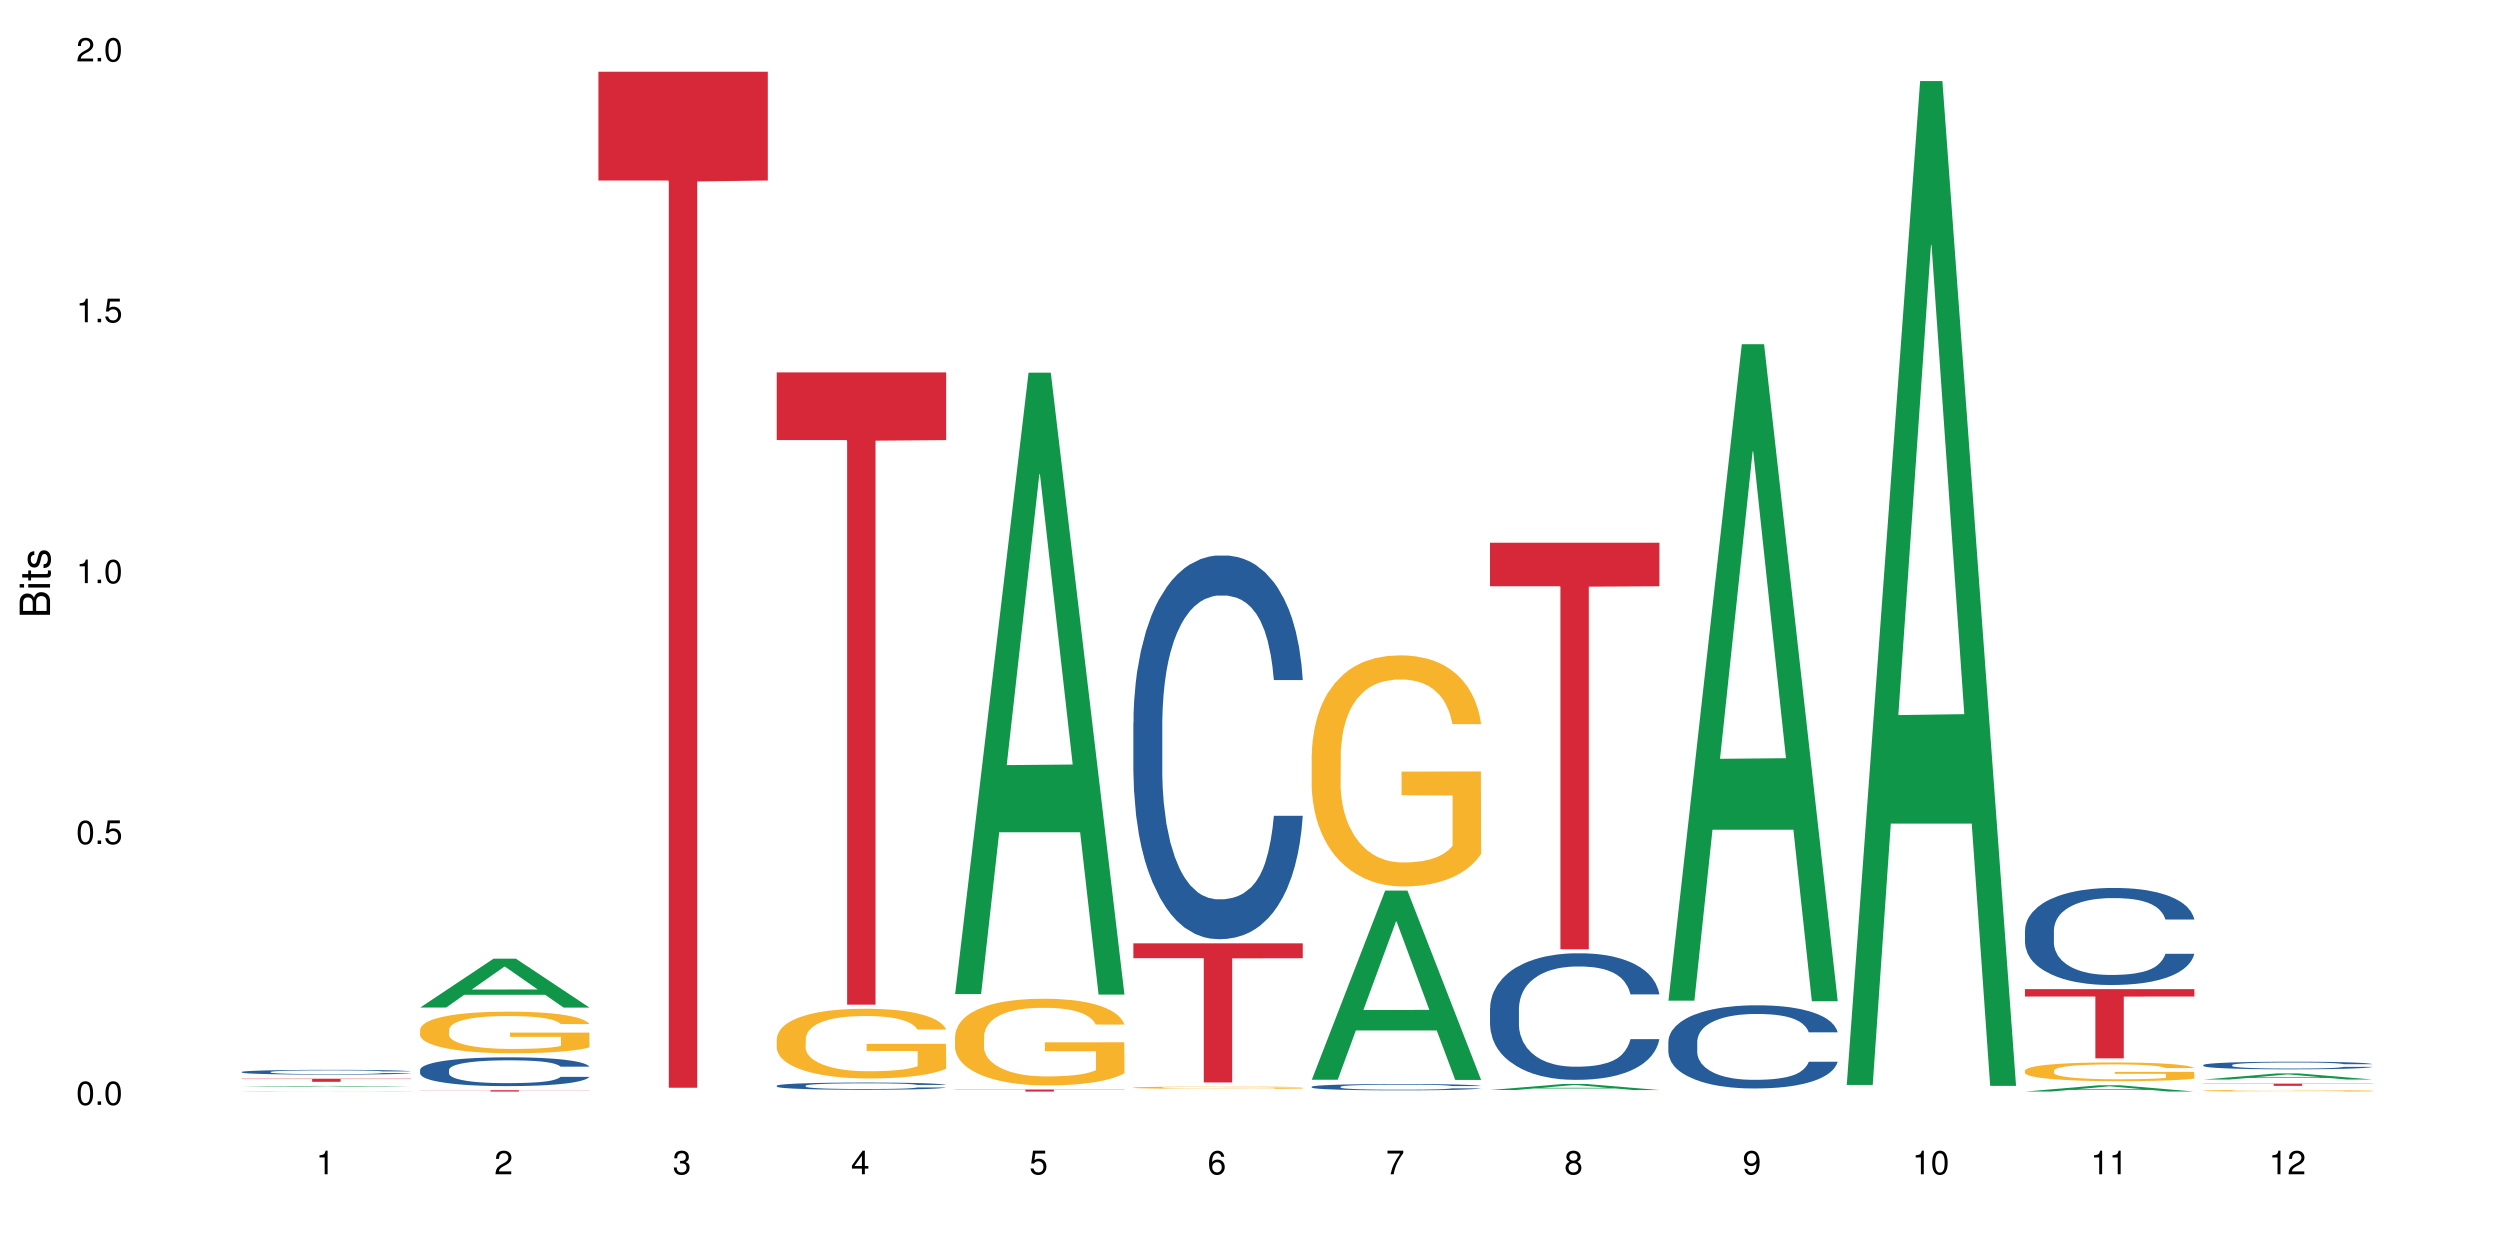 <?xml version="1.0" encoding="UTF-8"?>
<svg xmlns="http://www.w3.org/2000/svg" xmlns:xlink="http://www.w3.org/1999/xlink" width="720pt" height="360pt" viewBox="0 0 720 360" version="1.1">
<defs>
<g>
<symbol overflow="visible" id="glyph0-0">
<path style="stroke:none;" d=""/>
</symbol>
<symbol overflow="visible" id="glyph0-1">
<path style="stroke:none;" d="M 2.641 -6.797 C 2 -6.797 1.422 -6.531 1.078 -6.047 C 0.641 -5.453 0.406 -4.547 0.406 -3.297 C 0.406 -1 1.188 0.219 2.641 0.219 C 4.078 0.219 4.859 -1 4.859 -3.234 C 4.859 -4.562 4.656 -5.438 4.203 -6.047 C 3.844 -6.531 3.281 -6.797 2.641 -6.797 Z M 2.641 -6.047 C 3.547 -6.047 4 -5.125 4 -3.312 C 4 -1.375 3.562 -0.484 2.625 -0.484 C 1.734 -0.484 1.281 -1.422 1.281 -3.281 C 1.281 -5.141 1.734 -6.047 2.641 -6.047 Z M 2.641 -6.047 "/>
</symbol>
<symbol overflow="visible" id="glyph0-2">
<path style="stroke:none;" d="M 1.828 -1 L 0.828 -1 L 0.828 0 L 1.828 0 Z M 1.828 -1 "/>
</symbol>
<symbol overflow="visible" id="glyph0-3">
<path style="stroke:none;" d="M 4.562 -6.797 L 1.062 -6.797 L 0.547 -3.094 L 1.328 -3.094 C 1.719 -3.562 2.047 -3.734 2.578 -3.734 C 3.484 -3.734 4.062 -3.109 4.062 -2.094 C 4.062 -1.125 3.484 -0.531 2.578 -0.531 C 1.828 -0.531 1.375 -0.906 1.188 -1.672 L 0.328 -1.672 C 0.453 -1.109 0.547 -0.844 0.75 -0.594 C 1.125 -0.078 1.828 0.219 2.594 0.219 C 3.969 0.219 4.922 -0.781 4.922 -2.219 C 4.922 -3.562 4.031 -4.484 2.719 -4.484 C 2.25 -4.484 1.859 -4.359 1.469 -4.062 L 1.734 -5.969 L 4.562 -5.969 Z M 4.562 -6.797 "/>
</symbol>
<symbol overflow="visible" id="glyph0-4">
<path style="stroke:none;" d="M 2.484 -4.844 L 2.484 0 L 3.328 0 L 3.328 -6.797 L 2.766 -6.797 C 2.469 -5.75 2.281 -5.609 0.984 -5.453 L 0.984 -4.844 Z M 2.484 -4.844 "/>
</symbol>
<symbol overflow="visible" id="glyph0-5">
<path style="stroke:none;" d="M 4.859 -0.828 L 1.281 -0.828 C 1.359 -1.391 1.672 -1.75 2.5 -2.234 L 3.469 -2.75 C 4.406 -3.266 4.906 -3.969 4.906 -4.812 C 4.906 -5.375 4.672 -5.906 4.266 -6.266 C 3.859 -6.625 3.375 -6.797 2.719 -6.797 C 1.859 -6.797 1.219 -6.5 0.844 -5.922 C 0.609 -5.562 0.5 -5.125 0.484 -4.438 L 1.328 -4.438 C 1.359 -4.906 1.406 -5.188 1.531 -5.406 C 1.75 -5.812 2.188 -6.062 2.703 -6.062 C 3.469 -6.062 4.031 -5.516 4.031 -4.781 C 4.031 -4.25 3.719 -3.797 3.125 -3.438 L 2.234 -2.938 C 0.812 -2.141 0.406 -1.5 0.328 0 L 4.859 0 Z M 4.859 -0.828 "/>
</symbol>
<symbol overflow="visible" id="glyph0-6">
<path style="stroke:none;" d="M 2.125 -3.125 L 2.578 -3.125 C 3.516 -3.125 3.984 -2.703 3.984 -1.891 C 3.984 -1.031 3.469 -0.531 2.578 -0.531 C 1.656 -0.531 1.203 -0.984 1.156 -1.969 L 0.312 -1.969 C 0.344 -1.422 0.438 -1.078 0.609 -0.766 C 0.953 -0.109 1.625 0.219 2.547 0.219 C 3.953 0.219 4.859 -0.609 4.859 -1.906 C 4.859 -2.766 4.516 -3.25 3.703 -3.516 C 4.344 -3.766 4.656 -4.25 4.656 -4.938 C 4.656 -6.109 3.875 -6.797 2.578 -6.797 C 1.203 -6.797 0.484 -6.047 0.453 -4.609 L 1.297 -4.609 C 1.312 -5.016 1.344 -5.25 1.453 -5.453 C 1.641 -5.828 2.062 -6.062 2.594 -6.062 C 3.344 -6.062 3.797 -5.625 3.797 -4.906 C 3.797 -4.422 3.609 -4.141 3.25 -3.984 C 3.016 -3.891 2.719 -3.844 2.125 -3.844 Z M 2.125 -3.125 "/>
</symbol>
<symbol overflow="visible" id="glyph0-7">
<path style="stroke:none;" d="M 3.141 -1.625 L 3.141 0 L 3.984 0 L 3.984 -1.625 L 4.984 -1.625 L 4.984 -2.391 L 3.984 -2.391 L 3.984 -6.797 L 3.359 -6.797 L 0.266 -2.516 L 0.266 -1.625 Z M 3.141 -2.391 L 1 -2.391 L 3.141 -5.359 Z M 3.141 -2.391 "/>
</symbol>
<symbol overflow="visible" id="glyph0-8">
<path style="stroke:none;" d="M 4.781 -5.031 C 4.609 -6.141 3.891 -6.797 2.844 -6.797 C 2.094 -6.797 1.422 -6.438 1.031 -5.828 C 0.609 -5.172 0.406 -4.344 0.406 -3.094 C 0.406 -1.953 0.578 -1.234 0.984 -0.625 C 1.359 -0.078 1.953 0.219 2.703 0.219 C 3.984 0.219 4.922 -0.734 4.922 -2.078 C 4.922 -3.344 4.062 -4.234 2.844 -4.234 C 2.172 -4.234 1.641 -3.969 1.281 -3.469 C 1.281 -5.125 1.828 -6.047 2.797 -6.047 C 3.391 -6.047 3.797 -5.672 3.938 -5.031 Z M 2.734 -3.484 C 3.547 -3.484 4.062 -2.922 4.062 -2 C 4.062 -1.156 3.484 -0.531 2.703 -0.531 C 1.922 -0.531 1.328 -1.188 1.328 -2.047 C 1.328 -2.891 1.906 -3.484 2.734 -3.484 Z M 2.734 -3.484 "/>
</symbol>
<symbol overflow="visible" id="glyph0-9">
<path style="stroke:none;" d="M 4.984 -6.797 L 0.438 -6.797 L 0.438 -5.969 L 4.109 -5.969 C 2.5 -3.656 1.828 -2.234 1.328 0 L 2.219 0 C 2.594 -2.172 3.453 -4.047 4.984 -6.094 Z M 4.984 -6.797 "/>
</symbol>
<symbol overflow="visible" id="glyph0-10">
<path style="stroke:none;" d="M 3.75 -3.578 C 4.453 -4 4.688 -4.344 4.688 -4.984 C 4.688 -6.047 3.844 -6.797 2.641 -6.797 C 1.438 -6.797 0.594 -6.047 0.594 -4.984 C 0.594 -4.359 0.828 -4.016 1.516 -3.578 C 0.734 -3.203 0.359 -2.641 0.359 -1.891 C 0.359 -0.641 1.297 0.219 2.641 0.219 C 3.984 0.219 4.922 -0.641 4.922 -1.875 C 4.922 -2.641 4.531 -3.203 3.75 -3.578 Z M 2.641 -6.047 C 3.359 -6.047 3.812 -5.625 3.812 -4.969 C 3.812 -4.344 3.344 -3.922 2.641 -3.922 C 1.922 -3.922 1.453 -4.344 1.453 -4.984 C 1.453 -5.625 1.922 -6.047 2.641 -6.047 Z M 2.641 -3.203 C 3.484 -3.203 4.062 -2.672 4.062 -1.875 C 4.062 -1.062 3.484 -0.531 2.625 -0.531 C 1.797 -0.531 1.219 -1.078 1.219 -1.875 C 1.219 -2.672 1.797 -3.203 2.641 -3.203 Z M 2.641 -3.203 "/>
</symbol>
<symbol overflow="visible" id="glyph0-11">
<path style="stroke:none;" d="M 0.516 -1.547 C 0.672 -0.438 1.406 0.219 2.438 0.219 C 3.188 0.219 3.859 -0.141 4.266 -0.75 C 4.688 -1.406 4.891 -2.25 4.891 -3.484 C 4.891 -4.625 4.703 -5.359 4.312 -5.953 C 3.938 -6.5 3.344 -6.797 2.594 -6.797 C 1.297 -6.797 0.359 -5.844 0.359 -4.516 C 0.359 -3.25 1.234 -2.344 2.453 -2.344 C 3.094 -2.344 3.562 -2.578 4.016 -3.109 C 4 -1.453 3.469 -0.531 2.5 -0.531 C 1.906 -0.531 1.484 -0.906 1.359 -1.547 Z M 2.578 -6.062 C 3.375 -6.062 3.969 -5.406 3.969 -4.531 C 3.969 -3.688 3.375 -3.094 2.547 -3.094 C 1.734 -3.094 1.234 -3.672 1.234 -4.578 C 1.234 -5.438 1.797 -6.062 2.578 -6.062 Z M 2.578 -6.062 "/>
</symbol>
<symbol overflow="visible" id="glyph1-0">
<path style="stroke:none;" d=""/>
</symbol>
<symbol overflow="visible" id="glyph1-1">
<path style="stroke:none;" d="M 0 -0.953 L 0 -4.891 C 0 -5.719 -0.234 -6.344 -0.734 -6.797 C -1.188 -7.234 -1.812 -7.469 -2.5 -7.469 C -3.547 -7.469 -4.188 -7 -4.625 -5.875 C -4.984 -6.672 -5.641 -7.094 -6.531 -7.094 C -7.156 -7.094 -7.734 -6.859 -8.141 -6.391 C -8.562 -5.938 -8.75 -5.344 -8.75 -4.5 L -8.75 -0.953 Z M -4.984 -2.062 L -7.766 -2.062 L -7.766 -4.219 C -7.766 -4.844 -7.688 -5.203 -7.453 -5.5 C -7.219 -5.812 -6.859 -5.969 -6.375 -5.969 C -5.906 -5.969 -5.531 -5.812 -5.297 -5.5 C -5.062 -5.203 -4.984 -4.844 -4.984 -4.219 Z M -0.984 -2.062 L -4 -2.062 L -4 -4.781 C -4 -5.328 -3.859 -5.688 -3.578 -5.953 C -3.297 -6.219 -2.922 -6.359 -2.484 -6.359 C -2.062 -6.359 -1.688 -6.219 -1.406 -5.953 C -1.109 -5.688 -0.984 -5.328 -0.984 -4.781 Z M -0.984 -2.062 "/>
</symbol>
<symbol overflow="visible" id="glyph1-2">
<path style="stroke:none;" d="M -6.281 -1.797 L -6.281 -0.797 L 0 -0.797 L 0 -1.797 Z M -8.75 -1.797 L -8.75 -0.797 L -7.484 -0.797 L -7.484 -1.797 Z M -8.75 -1.797 "/>
</symbol>
<symbol overflow="visible" id="glyph1-3">
<path style="stroke:none;" d="M -6.281 -3.047 L -6.281 -2.016 L -8.016 -2.016 L -8.016 -1.016 L -6.281 -1.016 L -6.281 -0.172 L -5.469 -0.172 L -5.469 -1.016 L -0.719 -1.016 C -0.078 -1.016 0.281 -1.453 0.281 -2.234 C 0.281 -2.469 0.25 -2.719 0.188 -3.047 L -0.641 -3.047 C -0.609 -2.922 -0.594 -2.766 -0.594 -2.562 C -0.594 -2.141 -0.719 -2.016 -1.156 -2.016 L -5.469 -2.016 L -5.469 -3.047 Z M -6.281 -3.047 "/>
</symbol>
<symbol overflow="visible" id="glyph1-4">
<path style="stroke:none;" d="M -4.531 -5.25 C -5.766 -5.25 -6.469 -4.422 -6.469 -2.969 C -6.469 -1.516 -5.719 -0.562 -4.547 -0.562 C -3.562 -0.562 -3.094 -1.062 -2.734 -2.562 L -2.516 -3.484 C -2.344 -4.188 -2.094 -4.469 -1.625 -4.469 C -1.047 -4.469 -0.641 -3.875 -0.641 -3 C -0.641 -2.453 -0.797 -2 -1.062 -1.75 C -1.25 -1.594 -1.422 -1.531 -1.875 -1.469 L -1.875 -0.406 C -0.422 -0.453 0.281 -1.266 0.281 -2.922 C 0.281 -4.5 -0.5 -5.516 -1.719 -5.516 C -2.656 -5.516 -3.172 -4.984 -3.469 -3.734 L -3.703 -2.766 C -3.891 -1.953 -4.156 -1.609 -4.594 -1.609 C -5.172 -1.609 -5.547 -2.125 -5.547 -2.938 C -5.547 -3.75 -5.203 -4.172 -4.531 -4.203 Z M -4.531 -5.25 "/>
</symbol>
</g>
</defs>
<g id="surface84918">
<rect x="0" y="0" width="720" height="360" style="fill:rgb(100%,100%,100%);fill-opacity:1;stroke:none;"/>
<path style=" stroke:none;fill-rule:nonzero;fill:rgb(6.275%,58.824%,28.235%);fill-opacity:1;" d="M 69.629 313.055 L 69.68 313.051 L 90.793 312.742 L 97.203 312.742 L 118.418 313.055 L 110.965 313.055 L 105.648 312.973 L 82.348 312.973 L 77.137 313.055 L 69.629 313.055 L 84.59 312.938 L 103.512 312.938 L 94.074 312.793 L 93.867 312.793 L 84.535 312.938 L 84.59 312.938 Z M 69.629 313.055 "/>
<path style=" stroke:none;fill-rule:nonzero;fill:rgb(14.51%,36.078%,60%);fill-opacity:1;" d="M 69.629 308.715 L 69.688 308.715 L 69.688 308.684 L 69.867 308.637 L 70.285 308.578 L 70.699 308.535 L 71.77 308.461 L 73.258 308.391 L 74.805 308.336 L 75.938 308.301 L 76.949 308.277 L 79.27 308.23 L 80.754 308.207 L 82.363 308.184 L 84.324 308.164 L 85.754 308.152 L 88.965 308.129 L 91.348 308.121 L 93.191 308.117 L 97.176 308.117 L 99.559 308.121 L 101.281 308.129 L 103.188 308.141 L 104.793 308.152 L 107.59 308.18 L 110.09 308.215 L 111.219 308.234 L 113.004 308.273 L 114.371 308.309 L 115.324 308.344 L 116.395 308.391 L 117.348 308.445 L 118.062 308.512 L 118.418 308.562 L 110.09 308.562 L 109.672 308.516 L 109.195 308.477 L 108.305 308.422 L 107.41 308.387 L 106.16 308.352 L 105.031 308.328 L 103.484 308.301 L 102.117 308.289 L 100.688 308.277 L 99.32 308.27 L 96.699 308.262 L 93.668 308.262 L 92.535 308.266 L 90.215 308.273 L 88.965 308.281 L 87.18 308.301 L 85.934 308.316 L 84.445 308.34 L 83.434 308.363 L 82.184 308.395 L 81.289 308.426 L 80.281 308.465 L 79.684 308.496 L 79.148 308.531 L 78.672 308.574 L 78.316 308.617 L 78.078 308.664 L 77.961 308.711 L 77.961 308.906 L 78.078 308.949 L 78.375 309.004 L 79.148 309.078 L 80.281 309.145 L 81.59 309.199 L 82.84 309.238 L 83.551 309.254 L 84.504 309.273 L 85.992 309.301 L 88.133 309.324 L 89.383 309.336 L 91.285 309.344 L 93.25 309.352 L 95.867 309.352 L 98.188 309.344 L 99.734 309.34 L 101.344 309.328 L 103.543 309.309 L 104.91 309.289 L 106.102 309.262 L 106.996 309.238 L 107.59 309.219 L 108.48 309.18 L 109.195 309.137 L 109.73 309.094 L 110.09 309.051 L 118.418 309.051 L 118.062 309.102 L 117.523 309.148 L 116.988 309.188 L 116.156 309.23 L 115.203 309.27 L 113.836 309.312 L 112.707 309.344 L 111.219 309.375 L 109.852 309.398 L 108.363 309.418 L 106.16 309.445 L 104.734 309.457 L 103.188 309.469 L 101.344 309.477 L 99.02 309.488 L 96.523 309.492 L 91.703 309.492 L 89.859 309.484 L 87.418 309.473 L 84.387 309.453 L 82.184 309.43 L 80.457 309.402 L 78.969 309.379 L 77.305 309.344 L 75.164 309.289 L 73.855 309.246 L 72.961 309.211 L 71.949 309.164 L 71.234 309.117 L 70.402 309.047 L 69.809 308.961 L 69.629 308.891 Z M 69.629 308.715 "/>
<path style=" stroke:none;fill-rule:nonzero;fill:rgb(96.863%,70.196%,16.863%);fill-opacity:1;" d="M 69.629 314.293 L 69.688 314.293 L 69.688 314.289 L 69.926 314.285 L 70.523 314.277 L 71.297 314.27 L 72.129 314.266 L 72.664 314.262 L 73.555 314.258 L 74.328 314.254 L 76.293 314.25 L 78.793 314.242 L 80.16 314.242 L 81.707 314.238 L 84.922 314.238 L 88.016 314.234 L 104.852 314.234 L 106.34 314.238 L 107.887 314.238 L 109.789 314.242 L 111.574 314.246 L 113.004 314.246 L 114.43 314.25 L 115.621 314.254 L 116.633 314.258 L 117.523 314.266 L 118.062 314.27 L 118.418 314.273 L 110.148 314.273 L 109.672 314.27 L 109.137 314.266 L 108.242 314.262 L 107.352 314.258 L 106.457 314.258 L 104.793 314.254 L 103.363 314.25 L 99.855 314.25 L 97.891 314.246 L 93.547 314.246 L 90.691 314.25 L 87.836 314.25 L 86.168 314.254 L 84.562 314.254 L 82.777 314.258 L 81.59 314.262 L 80.934 314.266 L 80.102 314.27 L 79.508 314.273 L 78.852 314.277 L 78.496 314.281 L 78.02 314.289 L 77.961 314.312 L 78.137 314.316 L 78.496 314.32 L 78.969 314.324 L 79.684 314.332 L 80.398 314.336 L 81.648 314.34 L 82.719 314.344 L 83.551 314.344 L 85.16 314.348 L 85.812 314.348 L 87.359 314.352 L 88.965 314.352 L 90.93 314.355 L 105.211 314.355 L 106.219 314.352 L 108.363 314.352 L 109.195 314.348 L 110.207 314.348 L 110.207 314.316 L 95.512 314.316 L 95.512 314.301 L 118.359 314.301 L 118.418 314.352 L 117.168 314.355 L 115.621 314.359 L 114.133 314.359 L 112.586 314.363 L 110.387 314.363 L 108.602 314.367 L 105.863 314.367 L 103.363 314.371 L 90.633 314.371 L 88.551 314.367 L 84.742 314.367 L 82.363 314.363 L 80.816 314.359 L 79.207 314.359 L 77.602 314.355 L 76.176 314.352 L 75.223 314.348 L 74.27 314.348 L 73.258 314.344 L 72.309 314.34 L 71.594 314.336 L 70.938 314.328 L 70.461 314.324 L 69.988 314.32 L 69.75 314.316 L 69.629 314.312 Z M 69.629 314.293 "/>
<path style=" stroke:none;fill-rule:nonzero;fill:rgb(83.922%,15.686%,22.353%);fill-opacity:1;" d="M 69.629 310.672 L 118.418 310.672 L 118.418 310.77 L 98.086 310.77 L 98.086 311.562 L 89.902 311.562 L 89.902 310.77 L 69.629 310.77 Z M 69.629 310.672 "/>
<path style=" stroke:none;fill-rule:nonzero;fill:rgb(6.275%,58.824%,28.235%);fill-opacity:1;" d="M 120.984 290.172 L 121.039 290.16 L 142.148 276.09 L 148.559 276.09 L 169.773 290.188 L 162.32 290.188 L 157.004 286.504 L 133.703 286.504 L 128.492 290.172 L 120.984 290.172 L 135.945 284.984 L 154.867 284.969 L 145.434 278.391 L 145.328 278.379 L 145.223 278.418 L 135.895 284.969 L 135.945 284.984 Z M 120.984 290.172 "/>
<path style=" stroke:none;fill-rule:nonzero;fill:rgb(14.51%,36.078%,60%);fill-opacity:1;" d="M 120.984 308.121 L 121.047 308.113 L 121.047 307.93 L 121.223 307.645 L 121.641 307.281 L 122.055 307.031 L 123.129 306.582 L 124.613 306.152 L 126.16 305.816 L 127.293 305.621 L 128.305 305.469 L 130.625 305.188 L 132.113 305.047 L 133.719 304.918 L 135.684 304.789 L 137.109 304.711 L 140.324 304.59 L 142.703 304.539 L 144.547 304.516 L 148.535 304.516 L 150.914 304.547 L 152.637 304.582 L 154.543 304.645 L 156.148 304.711 L 158.945 304.879 L 161.445 305.09 L 162.574 305.211 L 164.359 305.445 L 165.727 305.672 L 166.68 305.871 L 167.75 306.152 L 168.703 306.492 L 169.418 306.879 L 169.773 307.203 L 161.445 307.203 L 161.027 306.902 L 160.551 306.664 L 159.66 306.355 L 158.766 306.137 L 157.516 305.918 L 156.387 305.773 L 154.84 305.629 L 153.473 305.539 L 152.043 305.469 L 150.676 305.422 L 148.059 305.379 L 145.023 305.379 L 143.891 305.395 L 141.57 305.453 L 140.324 305.508 L 138.539 305.613 L 137.289 305.711 L 135.801 305.863 L 134.789 305.992 L 133.539 306.188 L 132.648 306.363 L 131.637 306.613 L 131.039 306.801 L 130.504 307.016 L 130.031 307.266 L 129.672 307.531 L 129.434 307.809 L 129.316 308.082 L 129.316 309.258 L 129.434 309.531 L 129.73 309.848 L 130.504 310.309 L 131.637 310.711 L 132.945 311.027 L 134.195 311.258 L 134.906 311.363 L 135.859 311.484 L 137.348 311.637 L 139.488 311.785 L 140.738 311.848 L 142.645 311.906 L 144.605 311.938 L 147.223 311.938 L 149.543 311.906 L 151.09 311.871 L 152.699 311.809 L 154.898 311.68 L 156.27 311.559 L 157.457 311.414 L 158.352 311.273 L 158.945 311.152 L 159.84 310.914 L 160.551 310.656 L 161.086 310.395 L 161.445 310.137 L 169.773 310.137 L 169.418 310.438 L 168.883 310.734 L 168.348 310.953 L 167.512 311.219 L 166.562 311.453 L 165.191 311.719 L 164.062 311.895 L 162.574 312.082 L 161.207 312.227 L 159.719 312.355 L 157.516 312.508 L 156.09 312.582 L 154.543 312.648 L 152.699 312.711 L 150.379 312.766 L 147.879 312.793 L 145.559 312.801 L 143.059 312.785 L 141.215 312.758 L 138.777 312.688 L 135.742 312.551 L 133.539 312.406 L 131.812 312.266 L 130.328 312.113 L 128.66 311.906 L 126.52 311.574 L 125.211 311.316 L 124.316 311.105 L 123.305 310.809 L 122.594 310.543 L 121.758 310.121 L 121.164 309.582 L 120.984 309.164 Z M 120.984 308.121 "/>
<path style=" stroke:none;fill-rule:nonzero;fill:rgb(96.863%,70.196%,16.863%);fill-opacity:1;" d="M 120.984 296.492 L 121.047 296.48 L 121.047 296.262 L 121.281 295.77 L 121.879 295.094 L 122.652 294.535 L 123.484 294.098 L 124.02 293.867 L 124.914 293.539 L 125.688 293.301 L 127.648 292.809 L 130.148 292.348 L 131.516 292.152 L 133.062 291.965 L 135.266 291.758 L 136.277 291.684 L 139.371 291.508 L 142.883 291.398 L 146.75 291.363 L 148.535 291.375 L 150.973 291.418 L 154.305 291.539 L 156.207 291.648 L 157.695 291.758 L 159.242 291.902 L 161.148 292.121 L 162.934 292.383 L 164.359 292.645 L 165.789 292.973 L 166.977 293.32 L 167.988 293.703 L 168.883 294.164 L 169.418 294.547 L 169.773 294.93 L 161.504 294.93 L 161.027 294.547 L 160.492 294.25 L 159.602 293.891 L 158.707 293.629 L 157.816 293.422 L 156.148 293.137 L 154.723 292.961 L 152.938 292.809 L 151.211 292.711 L 149.246 292.645 L 148.059 292.621 L 144.902 292.621 L 142.047 292.699 L 140.383 292.785 L 139.191 292.875 L 137.527 293.039 L 136.516 293.168 L 135.918 293.258 L 134.133 293.594 L 132.945 293.902 L 132.289 294.109 L 131.457 294.438 L 130.863 294.73 L 130.207 295.168 L 129.852 295.496 L 129.375 296.242 L 129.316 298.207 L 129.492 298.625 L 129.852 299.07 L 130.328 299.465 L 131.039 299.879 L 131.754 300.199 L 133.004 300.625 L 134.074 300.91 L 134.906 301.094 L 136.516 301.391 L 137.168 301.488 L 138.715 301.684 L 140.324 301.836 L 142.285 301.969 L 143.773 302.035 L 146.152 302.09 L 149.188 302.09 L 152.758 302.023 L 155.02 301.938 L 156.566 301.848 L 157.578 301.773 L 158.828 301.652 L 159.719 301.543 L 160.551 301.422 L 161.562 301.234 L 161.562 298.625 L 146.867 298.613 L 146.867 297.387 L 169.715 297.379 L 169.773 301.652 L 168.523 301.945 L 166.977 302.23 L 165.492 302.449 L 163.941 302.637 L 161.742 302.844 L 159.957 302.973 L 157.219 303.129 L 154.723 303.227 L 152.102 303.293 L 149.781 303.324 L 147.047 303.336 L 144.605 303.312 L 141.988 303.246 L 139.906 303.16 L 138.004 303.051 L 136.098 302.91 L 133.719 302.68 L 132.172 302.492 L 130.566 302.266 L 128.957 301.992 L 127.531 301.695 L 126.578 301.465 L 125.625 301.203 L 124.613 300.875 L 123.664 300.504 L 122.949 300.164 L 122.293 299.781 L 121.82 299.422 L 121.344 298.93 L 121.105 298.535 L 120.984 298.199 Z M 120.984 296.492 "/>
<path style=" stroke:none;fill-rule:nonzero;fill:rgb(83.922%,15.686%,22.353%);fill-opacity:1;" d="M 120.984 313.98 L 169.773 313.98 L 169.773 314.023 L 149.441 314.023 L 149.441 314.371 L 141.262 314.371 L 141.262 314.023 L 120.984 314.023 Z M 120.984 313.98 "/>
<path style=" stroke:none;fill-rule:nonzero;fill:rgb(83.922%,15.686%,22.353%);fill-opacity:1;" d="M 172.344 20.664 L 221.129 20.664 L 221.129 51.984 L 200.797 52.258 L 200.797 313.27 L 192.617 313.27 L 192.617 52.535 L 192.496 51.984 L 172.344 51.984 Z M 172.344 20.664 "/>
<path style=" stroke:none;fill-rule:nonzero;fill:rgb(14.51%,36.078%,60%);fill-opacity:1;" d="M 223.699 312.684 L 223.758 312.68 L 223.758 312.637 L 223.938 312.562 L 224.352 312.473 L 224.77 312.41 L 225.84 312.297 L 227.328 312.188 L 228.875 312.105 L 230.004 312.055 L 231.016 312.02 L 233.336 311.949 L 234.824 311.91 L 236.43 311.879 L 238.395 311.848 L 239.82 311.828 L 243.035 311.797 L 245.414 311.785 L 247.258 311.777 L 251.246 311.777 L 253.625 311.785 L 255.352 311.797 L 257.254 311.812 L 258.863 311.828 L 261.656 311.871 L 264.156 311.922 L 265.289 311.953 L 267.074 312.012 L 268.441 312.07 L 269.395 312.117 L 270.465 312.188 L 271.414 312.273 L 272.129 312.371 L 272.488 312.453 L 264.156 312.453 L 263.742 312.375 L 263.266 312.316 L 262.371 312.238 L 261.48 312.184 L 260.23 312.129 L 259.102 312.094 L 257.551 312.059 L 256.184 312.035 L 254.758 312.02 L 253.387 312.008 L 250.77 311.996 L 247.734 311.996 L 246.605 312 L 244.285 312.016 L 243.035 312.027 L 241.25 312.055 L 240 312.078 L 238.512 312.117 L 237.5 312.148 L 236.254 312.199 L 235.359 312.242 L 234.348 312.305 L 233.754 312.352 L 233.219 312.406 L 232.742 312.469 L 232.387 312.535 L 232.148 312.605 L 232.027 312.672 L 232.027 312.969 L 232.148 313.035 L 232.445 313.117 L 233.219 313.23 L 234.348 313.332 L 235.656 313.41 L 236.906 313.469 L 237.621 313.496 L 238.574 313.527 L 240.059 313.562 L 242.203 313.602 L 243.453 313.617 L 245.355 313.633 L 247.32 313.641 L 249.938 313.641 L 252.258 313.633 L 253.805 313.621 L 255.41 313.609 L 257.613 313.574 L 258.98 313.543 L 260.172 313.508 L 261.062 313.473 L 261.656 313.441 L 262.551 313.383 L 263.266 313.32 L 263.801 313.254 L 264.156 313.188 L 272.488 313.188 L 272.129 313.266 L 271.594 313.336 L 271.059 313.395 L 270.227 313.461 L 269.273 313.52 L 267.906 313.586 L 266.773 313.629 L 265.289 313.676 L 263.918 313.711 L 262.43 313.746 L 260.23 313.781 L 258.801 313.801 L 257.254 313.816 L 255.41 313.832 L 253.09 313.848 L 250.59 313.855 L 248.27 313.855 L 245.773 313.852 L 243.926 313.844 L 241.488 313.828 L 238.453 313.793 L 236.254 313.758 L 234.527 313.723 L 233.039 313.684 L 231.375 313.633 L 229.23 313.547 L 227.922 313.484 L 227.031 313.43 L 226.02 313.355 L 225.305 313.289 L 224.473 313.184 L 223.875 313.051 L 223.699 312.945 Z M 223.699 312.684 "/>
<path style=" stroke:none;fill-rule:nonzero;fill:rgb(96.863%,70.196%,16.863%);fill-opacity:1;" d="M 223.699 299.121 L 223.758 299.102 L 223.758 298.734 L 223.996 297.91 L 224.59 296.773 L 225.363 295.836 L 226.195 295.105 L 226.734 294.719 L 227.625 294.168 L 228.398 293.766 L 230.363 292.941 L 232.859 292.172 L 234.23 291.84 L 235.777 291.527 L 237.977 291.18 L 238.988 291.051 L 242.082 290.758 L 245.594 290.574 L 249.461 290.52 L 251.246 290.539 L 253.684 290.613 L 257.016 290.812 L 258.922 290.996 L 260.41 291.18 L 261.957 291.418 L 263.859 291.785 L 265.645 292.227 L 267.074 292.664 L 268.5 293.215 L 269.691 293.801 L 270.703 294.445 L 271.594 295.215 L 272.129 295.855 L 272.488 296.496 L 264.215 296.496 L 263.742 295.855 L 263.203 295.359 L 262.312 294.754 L 261.422 294.316 L 260.527 293.969 L 258.863 293.492 L 257.434 293.195 L 255.648 292.941 L 253.922 292.777 L 251.961 292.664 L 250.77 292.629 L 247.617 292.629 L 244.762 292.758 L 243.094 292.902 L 241.906 293.051 L 240.238 293.324 L 239.227 293.547 L 238.633 293.691 L 236.848 294.262 L 235.656 294.773 L 235.004 295.121 L 234.168 295.672 L 233.574 296.168 L 232.922 296.902 L 232.562 297.453 L 232.086 298.699 L 232.027 302 L 232.207 302.695 L 232.562 303.449 L 233.039 304.109 L 233.754 304.805 L 234.469 305.336 L 235.719 306.051 L 236.789 306.527 L 237.621 306.84 L 239.227 307.336 L 239.883 307.5 L 241.43 307.832 L 243.035 308.086 L 245 308.309 L 246.484 308.418 L 248.867 308.508 L 251.898 308.508 L 255.469 308.398 L 257.73 308.25 L 259.277 308.105 L 260.289 307.977 L 261.539 307.773 L 262.43 307.59 L 263.266 307.391 L 264.277 307.078 L 264.277 302.695 L 249.578 302.676 L 249.578 300.625 L 272.426 300.605 L 272.488 307.773 L 271.238 308.27 L 269.691 308.746 L 268.203 309.113 L 266.656 309.426 L 264.453 309.773 L 262.668 309.992 L 259.934 310.25 L 257.434 310.414 L 254.816 310.527 L 252.496 310.582 L 249.758 310.598 L 247.32 310.562 L 244.699 310.453 L 242.617 310.305 L 240.715 310.121 L 238.812 309.883 L 236.43 309.5 L 234.883 309.188 L 233.277 308.801 L 231.672 308.344 L 230.242 307.848 L 229.293 307.465 L 228.34 307.023 L 227.328 306.473 L 226.375 305.852 L 225.66 305.281 L 225.008 304.641 L 224.531 304.035 L 224.055 303.211 L 223.816 302.551 L 223.699 301.98 Z M 223.699 299.121 "/>
<path style=" stroke:none;fill-rule:nonzero;fill:rgb(83.922%,15.686%,22.353%);fill-opacity:1;" d="M 223.699 107.25 L 272.488 107.25 L 272.488 126.742 L 252.152 126.914 L 252.152 289.34 L 243.973 289.34 L 243.973 127.082 L 243.855 126.742 L 223.699 126.742 Z M 223.699 107.25 "/>
<path style=" stroke:none;fill-rule:nonzero;fill:rgb(6.275%,58.824%,28.235%);fill-opacity:1;" d="M 275.055 286.285 L 275.105 286.117 L 296.219 107.32 L 302.629 107.32 L 323.844 286.453 L 316.391 286.453 L 311.074 239.695 L 287.773 239.695 L 282.559 286.285 L 275.055 286.285 L 290.016 220.352 L 308.934 220.184 L 299.5 136.586 L 299.398 136.418 L 299.293 136.922 L 289.961 220.184 L 290.016 220.352 Z M 275.055 286.285 "/>
<path style=" stroke:none;fill-rule:nonzero;fill:rgb(96.863%,70.196%,16.863%);fill-opacity:1;" d="M 275.055 298.328 L 275.113 298.305 L 275.113 297.848 L 275.352 296.824 L 275.945 295.41 L 276.719 294.246 L 277.555 293.336 L 278.09 292.855 L 278.98 292.172 L 279.754 291.668 L 281.719 290.645 L 284.219 289.688 L 285.586 289.277 L 287.133 288.887 L 289.336 288.457 L 290.344 288.297 L 293.438 287.93 L 296.949 287.703 L 300.816 287.633 L 302.602 287.656 L 305.043 287.75 L 308.375 288 L 310.277 288.227 L 311.766 288.457 L 313.312 288.75 L 315.215 289.207 L 317 289.754 L 318.43 290.301 L 319.855 290.984 L 321.047 291.715 L 322.059 292.512 L 322.949 293.473 L 323.484 294.27 L 323.844 295.066 L 315.574 295.066 L 315.098 294.27 L 314.562 293.652 L 313.668 292.902 L 312.777 292.355 L 311.883 291.922 L 310.219 291.328 L 308.789 290.965 L 307.004 290.645 L 305.281 290.438 L 303.316 290.301 L 302.125 290.258 L 298.973 290.258 L 296.117 290.414 L 294.449 290.598 L 293.262 290.781 L 291.594 291.121 L 290.582 291.395 L 289.988 291.578 L 288.203 292.285 L 287.012 292.922 L 286.359 293.355 L 285.527 294.039 L 284.93 294.656 L 284.277 295.57 L 283.918 296.254 L 283.445 297.805 L 283.383 301.906 L 283.562 302.773 L 283.918 303.707 L 284.395 304.527 L 285.109 305.395 L 285.824 306.055 L 287.074 306.945 L 288.145 307.539 L 288.977 307.926 L 290.582 308.543 L 291.238 308.746 L 292.785 309.156 L 294.391 309.477 L 296.355 309.75 L 297.844 309.887 L 300.223 310 L 303.258 310 L 306.828 309.863 L 309.086 309.68 L 310.633 309.5 L 311.645 309.34 L 312.895 309.09 L 313.789 308.859 L 314.621 308.609 L 315.633 308.223 L 315.633 302.773 L 300.938 302.75 L 300.938 300.195 L 323.785 300.176 L 323.844 309.09 L 322.594 309.703 L 321.047 310.297 L 319.559 310.754 L 318.012 311.141 L 315.812 311.574 L 314.027 311.848 L 311.289 312.168 L 308.789 312.371 L 306.172 312.508 L 303.852 312.578 L 301.113 312.598 L 298.676 312.555 L 296.059 312.418 L 293.977 312.234 L 292.07 312.008 L 290.168 311.711 L 287.789 311.23 L 286.238 310.844 L 284.633 310.363 L 283.027 309.797 L 281.598 309.18 L 280.648 308.699 L 279.695 308.152 L 278.684 307.469 L 277.73 306.695 L 277.02 305.988 L 276.363 305.191 L 275.887 304.438 L 275.41 303.41 L 275.172 302.59 L 275.055 301.883 Z M 275.055 298.328 "/>
<path style=" stroke:none;fill-rule:nonzero;fill:rgb(83.922%,15.686%,22.353%);fill-opacity:1;" d="M 275.055 313.777 L 323.844 313.777 L 323.844 313.844 L 303.508 313.844 L 303.508 314.371 L 295.328 314.371 L 295.328 313.844 L 275.055 313.844 Z M 275.055 313.777 "/>
<path style=" stroke:none;fill-rule:nonzero;fill:rgb(14.51%,36.078%,60%);fill-opacity:1;" d="M 326.41 208.086 L 326.469 207.984 L 326.469 205.562 L 326.648 201.723 L 327.066 196.875 L 327.48 193.543 L 328.555 187.586 L 330.039 181.828 L 331.586 177.387 L 332.719 174.758 L 333.73 172.738 L 336.051 169.004 L 337.535 167.082 L 339.145 165.367 L 341.105 163.648 L 342.535 162.641 L 345.746 161.023 L 348.129 160.316 L 349.973 160.016 L 353.957 160.016 L 356.34 160.418 L 358.062 160.922 L 359.969 161.73 L 361.574 162.641 L 364.371 164.863 L 366.871 167.691 L 368 169.305 L 369.785 172.438 L 371.152 175.465 L 372.105 178.09 L 373.176 181.828 L 374.129 186.371 L 374.844 191.523 L 375.199 195.867 L 366.871 195.867 L 366.453 191.828 L 365.977 188.695 L 365.086 184.555 L 364.191 181.625 L 362.941 178.699 L 361.812 176.777 L 360.266 174.859 L 358.898 173.648 L 357.469 172.738 L 356.102 172.133 L 353.484 171.527 L 350.449 171.527 L 349.316 171.73 L 346.996 172.539 L 345.746 173.246 L 343.961 174.656 L 342.715 175.973 L 341.227 177.992 L 340.215 179.707 L 338.965 182.332 L 338.074 184.656 L 337.062 187.988 L 336.465 190.516 L 335.93 193.34 L 335.453 196.676 L 335.098 200.207 L 334.859 203.945 L 334.742 207.582 L 334.742 223.234 L 334.859 226.871 L 335.156 231.113 L 335.93 237.273 L 337.062 242.625 L 338.371 246.867 L 339.621 249.898 L 340.332 251.309 L 341.285 252.926 L 342.773 254.945 L 344.914 256.965 L 346.164 257.773 L 348.066 258.582 L 350.031 258.984 L 352.648 258.984 L 354.969 258.582 L 356.516 258.078 L 358.125 257.27 L 360.324 255.551 L 361.691 253.938 L 362.883 252.016 L 363.777 250.098 L 364.371 248.484 L 365.262 245.352 L 365.977 241.918 L 366.512 238.383 L 366.871 234.949 L 375.199 234.949 L 374.844 238.988 L 374.309 242.93 L 373.77 245.855 L 372.938 249.391 L 371.988 252.523 L 370.617 256.059 L 369.488 258.379 L 368 260.906 L 366.633 262.824 L 365.145 264.539 L 362.941 266.559 L 361.516 267.57 L 359.969 268.48 L 358.125 269.285 L 355.805 269.992 L 353.305 270.398 L 350.984 270.5 L 348.484 270.297 L 346.641 269.895 L 344.199 268.984 L 341.168 267.168 L 338.965 265.246 L 337.238 263.328 L 335.754 261.309 L 334.086 258.582 L 331.945 254.137 L 330.637 250.703 L 329.742 247.875 L 328.73 243.938 L 328.016 240.402 L 327.184 234.746 L 326.59 227.578 L 326.41 222.023 Z M 326.41 208.086 "/>
<path style=" stroke:none;fill-rule:nonzero;fill:rgb(96.863%,70.196%,16.863%);fill-opacity:1;" d="M 326.41 313.215 L 326.469 313.215 L 326.469 313.203 L 326.707 313.176 L 327.305 313.141 L 328.078 313.109 L 328.91 313.086 L 329.445 313.074 L 330.336 313.055 L 331.109 313.043 L 333.074 313.016 L 335.574 312.992 L 336.941 312.98 L 338.488 312.973 L 340.691 312.961 L 341.703 312.957 L 344.797 312.945 L 348.305 312.941 L 352.172 312.938 L 353.957 312.938 L 356.398 312.941 L 359.73 312.949 L 361.633 312.953 L 363.121 312.961 L 364.668 312.969 L 366.57 312.98 L 368.355 312.992 L 369.785 313.008 L 371.215 313.027 L 372.402 313.043 L 373.414 313.066 L 374.309 313.09 L 374.844 313.109 L 375.199 313.133 L 366.93 313.133 L 366.453 313.109 L 365.918 313.094 L 365.023 313.074 L 364.133 313.062 L 363.238 313.051 L 361.574 313.035 L 360.145 313.023 L 358.359 313.016 L 356.637 313.012 L 354.672 313.008 L 350.328 313.008 L 347.473 313.012 L 345.809 313.016 L 344.617 313.02 L 342.953 313.031 L 341.941 313.035 L 341.344 313.043 L 339.559 313.059 L 338.371 313.078 L 337.715 313.086 L 336.883 313.105 L 336.289 313.121 L 335.633 313.145 L 335.277 313.164 L 334.801 313.203 L 334.742 313.309 L 334.918 313.332 L 335.277 313.355 L 335.754 313.379 L 336.465 313.398 L 337.18 313.418 L 338.43 313.441 L 339.5 313.457 L 340.332 313.465 L 341.941 313.48 L 342.594 313.488 L 344.141 313.496 L 345.746 313.508 L 347.711 313.512 L 349.199 313.516 L 351.578 313.52 L 354.613 313.52 L 358.184 313.516 L 360.445 313.512 L 361.992 313.508 L 363.004 313.504 L 364.25 313.496 L 365.145 313.488 L 365.977 313.484 L 366.988 313.473 L 366.988 313.332 L 352.293 313.332 L 352.293 313.266 L 375.141 313.266 L 375.199 313.496 L 373.949 313.512 L 372.402 313.527 L 370.914 313.539 L 369.367 313.551 L 367.168 313.562 L 365.383 313.566 L 362.645 313.574 L 360.145 313.582 L 357.527 313.586 L 350.031 313.586 L 347.414 313.582 L 345.332 313.578 L 343.426 313.57 L 341.523 313.562 L 339.145 313.551 L 337.598 313.543 L 335.988 313.527 L 334.383 313.516 L 332.957 313.5 L 332.004 313.484 L 331.051 313.473 L 330.039 313.453 L 329.09 313.434 L 328.375 313.414 L 327.719 313.395 L 327.242 313.375 L 326.77 313.348 L 326.531 313.328 L 326.41 313.309 Z M 326.41 313.215 "/>
<path style=" stroke:none;fill-rule:nonzero;fill:rgb(83.922%,15.686%,22.353%);fill-opacity:1;" d="M 326.41 271.68 L 375.199 271.68 L 375.199 275.969 L 354.867 276.008 L 354.867 311.758 L 346.684 311.758 L 346.684 276.043 L 346.566 275.969 L 326.41 275.969 Z M 326.41 271.68 "/>
<path style=" stroke:none;fill-rule:nonzero;fill:rgb(6.275%,58.824%,28.235%);fill-opacity:1;" d="M 377.766 310.961 L 377.82 310.91 L 398.93 256.484 L 405.34 256.484 L 426.555 311.012 L 419.102 311.012 L 413.785 296.777 L 390.484 296.777 L 385.273 310.961 L 377.766 310.961 L 392.727 290.891 L 411.648 290.84 L 402.215 265.391 L 402.109 265.34 L 402.004 265.496 L 392.676 290.84 L 392.727 290.891 Z M 377.766 310.961 "/>
<path style=" stroke:none;fill-rule:nonzero;fill:rgb(14.51%,36.078%,60%);fill-opacity:1;" d="M 377.766 312.988 L 377.828 312.984 L 377.828 312.945 L 378.004 312.883 L 378.422 312.801 L 378.84 312.746 L 379.91 312.648 L 381.395 312.551 L 382.945 312.48 L 384.074 312.438 L 385.086 312.402 L 387.406 312.34 L 388.895 312.309 L 390.5 312.281 L 392.465 312.25 L 393.891 312.234 L 397.105 312.207 L 399.484 312.195 L 401.328 312.191 L 405.316 312.191 L 407.695 312.199 L 409.422 312.207 L 411.324 312.219 L 412.93 312.234 L 415.727 312.273 L 418.227 312.32 L 419.355 312.344 L 421.141 312.398 L 422.508 312.449 L 423.461 312.492 L 424.531 312.551 L 425.484 312.629 L 426.199 312.715 L 426.555 312.785 L 418.227 312.785 L 417.809 312.719 L 417.332 312.668 L 416.441 312.598 L 415.547 312.551 L 414.301 312.5 L 413.168 312.469 L 411.621 312.438 L 410.254 312.418 L 408.824 312.402 L 407.457 312.391 L 404.84 312.383 L 401.805 312.383 L 400.676 312.387 L 398.352 312.398 L 397.105 312.41 L 395.32 312.434 L 394.07 312.457 L 392.582 312.488 L 391.57 312.52 L 390.32 312.562 L 389.43 312.598 L 388.418 312.656 L 387.824 312.695 L 387.285 312.742 L 386.812 312.797 L 386.453 312.855 L 386.215 312.918 L 386.098 312.98 L 386.098 313.238 L 386.215 313.301 L 386.512 313.371 L 387.285 313.473 L 388.418 313.559 L 389.727 313.629 L 390.977 313.68 L 391.691 313.703 L 392.641 313.73 L 394.129 313.766 L 396.27 313.797 L 397.52 313.812 L 399.426 313.824 L 401.387 313.832 L 404.004 313.832 L 406.328 313.824 L 407.875 313.816 L 409.48 313.805 L 411.68 313.773 L 413.051 313.746 L 414.238 313.715 L 415.133 313.684 L 415.727 313.656 L 416.621 313.605 L 417.332 313.547 L 417.867 313.488 L 418.227 313.434 L 426.555 313.434 L 426.199 313.5 L 425.664 313.566 L 425.129 313.613 L 424.293 313.672 L 423.344 313.723 L 421.973 313.781 L 420.844 313.82 L 419.355 313.863 L 417.988 313.895 L 416.5 313.922 L 414.301 313.957 L 412.871 313.973 L 411.324 313.988 L 409.48 314.004 L 407.16 314.016 L 404.66 314.02 L 402.34 314.023 L 399.84 314.02 L 397.996 314.012 L 395.559 313.996 L 392.523 313.969 L 390.32 313.934 L 388.598 313.902 L 387.109 313.871 L 385.441 313.824 L 383.301 313.75 L 381.992 313.695 L 381.098 313.648 L 380.086 313.582 L 379.375 313.523 L 378.539 313.43 L 377.945 313.312 L 377.766 313.219 Z M 377.766 312.988 "/>
<path style=" stroke:none;fill-rule:nonzero;fill:rgb(96.863%,70.196%,16.863%);fill-opacity:1;" d="M 377.766 217.246 L 377.828 217.188 L 377.828 215.969 L 378.066 213.234 L 378.66 209.465 L 379.434 206.363 L 380.266 203.934 L 380.801 202.656 L 381.695 200.832 L 382.469 199.496 L 384.43 196.758 L 386.93 194.207 L 388.297 193.109 L 389.844 192.078 L 392.047 190.922 L 393.059 190.496 L 396.152 189.523 L 399.664 188.918 L 403.531 188.734 L 405.316 188.793 L 407.754 189.039 L 411.086 189.707 L 412.988 190.316 L 414.477 190.922 L 416.023 191.711 L 417.93 192.93 L 419.715 194.387 L 421.141 195.848 L 422.57 197.672 L 423.758 199.617 L 424.77 201.742 L 425.664 204.297 L 426.199 206.426 L 426.555 208.555 L 418.285 208.555 L 417.809 206.426 L 417.273 204.785 L 416.383 202.777 L 415.488 201.316 L 414.598 200.164 L 412.93 198.582 L 411.504 197.609 L 409.719 196.758 L 407.992 196.211 L 406.027 195.848 L 404.84 195.727 L 401.684 195.727 L 398.828 196.152 L 397.164 196.637 L 395.973 197.125 L 394.309 198.035 L 393.297 198.766 L 392.699 199.25 L 390.918 201.137 L 389.727 202.84 L 389.07 203.992 L 388.238 205.816 L 387.645 207.457 L 386.988 209.891 L 386.633 211.715 L 386.156 215.848 L 386.098 226.793 L 386.273 229.102 L 386.633 231.594 L 387.109 233.781 L 387.824 236.094 L 388.535 237.855 L 389.785 240.227 L 390.855 241.809 L 391.691 242.84 L 393.297 244.48 L 393.949 245.031 L 395.496 246.125 L 397.105 246.977 L 399.066 247.703 L 400.555 248.07 L 402.934 248.375 L 405.969 248.375 L 409.539 248.008 L 411.801 247.523 L 413.348 247.035 L 414.359 246.609 L 415.609 245.941 L 416.5 245.332 L 417.332 244.664 L 418.344 243.633 L 418.344 229.102 L 403.648 229.039 L 403.648 222.23 L 426.496 222.172 L 426.555 245.941 L 425.305 247.582 L 423.758 249.164 L 422.273 250.379 L 420.727 251.414 L 418.523 252.566 L 416.738 253.297 L 414 254.148 L 411.504 254.695 L 408.883 255.062 L 406.562 255.242 L 403.828 255.305 L 401.387 255.184 L 398.77 254.816 L 396.688 254.332 L 394.785 253.723 L 392.879 252.934 L 390.5 251.656 L 388.953 250.621 L 387.348 249.348 L 385.738 247.824 L 384.312 246.184 L 383.359 244.906 L 382.406 243.449 L 381.395 241.625 L 380.445 239.559 L 379.73 237.672 L 379.074 235.547 L 378.602 233.539 L 378.125 230.805 L 377.887 228.613 L 377.766 226.73 Z M 377.766 217.246 "/>
<path style=" stroke:none;fill-rule:nonzero;fill:rgb(6.275%,58.824%,28.235%);fill-opacity:1;" d="M 429.125 313.926 L 429.176 313.926 L 450.285 312.176 L 456.695 312.176 L 477.91 313.93 L 470.457 313.93 L 465.141 313.473 L 441.84 313.473 L 436.629 313.926 L 429.125 313.926 L 444.082 313.281 L 463.004 313.281 L 453.57 312.461 L 453.465 312.461 L 453.359 312.465 L 444.031 313.281 L 444.082 313.281 Z M 429.125 313.926 "/>
<path style=" stroke:none;fill-rule:nonzero;fill:rgb(14.51%,36.078%,60%);fill-opacity:1;" d="M 429.125 290.418 L 429.184 290.383 L 429.184 289.586 L 429.363 288.32 L 429.777 286.719 L 430.195 285.621 L 431.266 283.656 L 432.754 281.758 L 434.301 280.293 L 435.43 279.426 L 436.441 278.762 L 438.762 277.531 L 440.25 276.898 L 441.855 276.332 L 443.82 275.766 L 445.246 275.43 L 448.461 274.898 L 450.84 274.664 L 452.684 274.566 L 456.672 274.566 L 459.051 274.699 L 460.777 274.867 L 462.68 275.133 L 464.285 275.43 L 467.082 276.164 L 469.582 277.098 L 470.711 277.629 L 472.496 278.66 L 473.867 279.66 L 474.816 280.527 L 475.891 281.758 L 476.84 283.258 L 477.555 284.957 L 477.91 286.387 L 469.582 286.387 L 469.164 285.055 L 468.691 284.023 L 467.797 282.656 L 466.906 281.691 L 465.656 280.727 L 464.523 280.094 L 462.977 279.461 L 461.609 279.062 L 460.18 278.762 L 458.812 278.562 L 456.195 278.363 L 453.16 278.363 L 452.031 278.43 L 449.711 278.695 L 448.461 278.93 L 446.676 279.395 L 445.426 279.828 L 443.938 280.492 L 442.926 281.059 L 441.676 281.926 L 440.785 282.691 L 439.773 283.789 L 439.18 284.621 L 438.645 285.555 L 438.168 286.652 L 437.809 287.82 L 437.57 289.051 L 437.453 290.25 L 437.453 295.41 L 437.57 296.609 L 437.871 298.008 L 438.645 300.039 L 439.773 301.805 L 441.082 303.203 L 442.332 304.203 L 443.047 304.668 L 443.996 305.203 L 445.484 305.867 L 447.629 306.535 L 448.875 306.801 L 450.781 307.066 L 452.746 307.199 L 455.363 307.199 L 457.684 307.066 L 459.23 306.902 L 460.836 306.633 L 463.039 306.066 L 464.406 305.535 L 465.598 304.902 L 466.488 304.27 L 467.082 303.738 L 467.977 302.703 L 468.691 301.574 L 469.227 300.406 L 469.582 299.273 L 477.91 299.273 L 477.555 300.605 L 477.02 301.906 L 476.484 302.871 L 475.652 304.035 L 474.699 305.07 L 473.332 306.234 L 472.199 307 L 470.711 307.832 L 469.344 308.465 L 467.855 309.031 L 465.656 309.699 L 464.227 310.031 L 462.68 310.332 L 460.836 310.598 L 458.516 310.832 L 456.016 310.965 L 453.695 310.996 L 451.195 310.93 L 449.352 310.797 L 446.914 310.496 L 443.879 309.898 L 441.676 309.266 L 439.953 308.633 L 438.465 307.965 L 436.797 307.066 L 434.656 305.602 L 433.348 304.469 L 432.457 303.539 L 431.445 302.238 L 430.73 301.074 L 429.898 299.207 L 429.301 296.844 L 429.125 295.012 Z M 429.125 290.418 "/>
<path style=" stroke:none;fill-rule:nonzero;fill:rgb(83.922%,15.686%,22.353%);fill-opacity:1;" d="M 429.125 156.312 L 477.91 156.312 L 477.91 168.844 L 457.578 168.957 L 457.578 273.387 L 449.398 273.387 L 449.398 169.066 L 449.277 168.844 L 429.125 168.844 Z M 429.125 156.312 "/>
<path style=" stroke:none;fill-rule:nonzero;fill:rgb(6.275%,58.824%,28.235%);fill-opacity:1;" d="M 480.48 288.188 L 480.531 288.008 L 501.641 99.133 L 508.055 99.133 L 529.27 288.363 L 521.812 288.363 L 516.496 238.969 L 493.199 238.969 L 487.984 288.188 L 480.48 288.188 L 495.438 218.535 L 514.359 218.359 L 504.926 130.051 L 504.82 129.871 L 504.719 130.406 L 495.387 218.359 L 495.438 218.535 Z M 480.48 288.188 "/>
<path style=" stroke:none;fill-rule:nonzero;fill:rgb(14.51%,36.078%,60%);fill-opacity:1;" d="M 480.48 299.957 L 480.539 299.938 L 480.539 299.41 L 480.719 298.582 L 481.133 297.531 L 481.551 296.809 L 482.621 295.516 L 484.109 294.27 L 485.656 293.309 L 486.785 292.738 L 487.797 292.301 L 490.117 291.492 L 491.605 291.074 L 493.211 290.703 L 495.176 290.332 L 496.605 290.113 L 499.816 289.762 L 502.195 289.609 L 504.039 289.543 L 508.027 289.543 L 510.406 289.633 L 512.133 289.742 L 514.035 289.918 L 515.645 290.113 L 518.441 290.594 L 520.938 291.207 L 522.07 291.559 L 523.855 292.234 L 525.223 292.891 L 526.176 293.461 L 527.246 294.27 L 528.195 295.254 L 528.91 296.371 L 529.27 297.312 L 520.938 297.312 L 520.523 296.438 L 520.047 295.758 L 519.152 294.859 L 518.262 294.227 L 517.012 293.594 L 515.883 293.176 L 514.336 292.762 L 512.965 292.5 L 511.539 292.301 L 510.168 292.168 L 507.551 292.039 L 504.516 292.039 L 503.387 292.082 L 501.066 292.258 L 499.816 292.41 L 498.031 292.719 L 496.781 293 L 495.293 293.438 L 494.285 293.812 L 493.035 294.379 L 492.141 294.883 L 491.129 295.605 L 490.535 296.152 L 490 296.766 L 489.523 297.488 L 489.168 298.254 L 488.93 299.062 L 488.809 299.848 L 488.809 303.242 L 488.93 304.027 L 489.227 304.945 L 490 306.281 L 491.129 307.441 L 492.438 308.359 L 493.688 309.016 L 494.402 309.324 L 495.355 309.672 L 496.84 310.109 L 498.984 310.547 L 500.234 310.723 L 502.137 310.898 L 504.102 310.984 L 506.719 310.984 L 509.039 310.898 L 510.586 310.789 L 512.191 310.613 L 514.395 310.242 L 515.762 309.891 L 516.953 309.477 L 517.844 309.059 L 518.441 308.711 L 519.332 308.031 L 520.047 307.289 L 520.582 306.523 L 520.938 305.777 L 529.27 305.777 L 528.91 306.652 L 528.375 307.508 L 527.84 308.141 L 527.008 308.906 L 526.055 309.586 L 524.688 310.352 L 523.555 310.855 L 522.07 311.402 L 520.699 311.816 L 519.215 312.188 L 517.012 312.625 L 515.582 312.844 L 514.035 313.043 L 512.191 313.219 L 509.871 313.371 L 507.371 313.457 L 505.051 313.48 L 502.555 313.438 L 500.711 313.348 L 498.27 313.152 L 495.234 312.758 L 493.035 312.344 L 491.309 311.926 L 489.82 311.488 L 488.156 310.898 L 486.012 309.938 L 484.703 309.191 L 483.812 308.578 L 482.801 307.727 L 482.086 306.961 L 481.254 305.734 L 480.656 304.18 L 480.48 302.977 Z M 480.48 299.957 "/>
<path style=" stroke:none;fill-rule:nonzero;fill:rgb(6.275%,58.824%,28.235%);fill-opacity:1;" d="M 531.836 312.469 L 531.887 312.195 L 553 23.34 L 559.41 23.34 L 580.625 312.738 L 573.172 312.738 L 567.855 237.195 L 544.555 237.195 L 539.344 312.469 L 531.836 312.469 L 546.797 205.945 L 565.719 205.676 L 556.281 70.621 L 556.18 70.348 L 556.074 71.164 L 546.742 205.676 L 546.797 205.945 Z M 531.836 312.469 "/>
<path style=" stroke:none;fill-rule:nonzero;fill:rgb(6.275%,58.824%,28.235%);fill-opacity:1;" d="M 583.191 314.367 L 583.246 314.367 L 604.355 312.566 L 610.766 312.566 L 631.98 314.371 L 624.527 314.371 L 619.211 313.898 L 595.91 313.898 L 590.699 314.367 L 583.191 314.367 L 598.152 313.703 L 617.074 313.703 L 607.637 312.859 L 607.535 312.859 L 607.43 312.863 L 598.102 313.703 L 598.152 313.703 Z M 583.191 314.367 "/>
<path style=" stroke:none;fill-rule:nonzero;fill:rgb(14.51%,36.078%,60%);fill-opacity:1;" d="M 583.191 267.902 L 583.25 267.879 L 583.25 267.266 L 583.43 266.297 L 583.848 265.07 L 584.262 264.227 L 585.336 262.723 L 586.82 261.266 L 588.367 260.141 L 589.5 259.477 L 590.512 258.969 L 592.832 258.023 L 594.32 257.539 L 595.926 257.105 L 597.887 256.668 L 599.316 256.414 L 602.527 256.004 L 604.91 255.828 L 606.754 255.75 L 610.738 255.75 L 613.121 255.852 L 614.844 255.98 L 616.75 256.184 L 618.355 256.414 L 621.152 256.977 L 623.652 257.691 L 624.781 258.098 L 626.566 258.891 L 627.934 259.656 L 628.887 260.32 L 629.957 261.266 L 630.91 262.414 L 631.625 263.719 L 631.98 264.816 L 623.652 264.816 L 623.234 263.793 L 622.758 263 L 621.867 261.953 L 620.973 261.215 L 619.723 260.473 L 618.594 259.988 L 617.047 259.504 L 615.68 259.199 L 614.25 258.969 L 612.883 258.816 L 610.266 258.66 L 607.23 258.66 L 606.098 258.711 L 603.777 258.918 L 602.527 259.094 L 600.746 259.453 L 599.496 259.785 L 598.008 260.297 L 596.996 260.73 L 595.746 261.395 L 594.855 261.98 L 593.844 262.824 L 593.246 263.461 L 592.711 264.176 L 592.234 265.02 L 591.879 265.914 L 591.641 266.855 L 591.523 267.777 L 591.523 271.734 L 591.641 272.652 L 591.938 273.727 L 592.711 275.285 L 593.844 276.637 L 595.152 277.707 L 596.402 278.477 L 597.113 278.832 L 598.066 279.242 L 599.555 279.75 L 601.695 280.262 L 602.945 280.465 L 604.848 280.672 L 606.812 280.773 L 609.43 280.773 L 611.75 280.672 L 613.297 280.543 L 614.906 280.34 L 617.105 279.906 L 618.477 279.496 L 619.664 279.012 L 620.559 278.527 L 621.152 278.117 L 622.043 277.324 L 622.758 276.457 L 623.293 275.562 L 623.652 274.695 L 631.98 274.695 L 631.625 275.719 L 631.09 276.715 L 630.555 277.453 L 629.719 278.348 L 628.77 279.141 L 627.398 280.031 L 626.27 280.621 L 624.781 281.258 L 623.414 281.742 L 621.926 282.176 L 619.723 282.688 L 618.297 282.941 L 616.75 283.172 L 614.906 283.379 L 612.586 283.555 L 610.086 283.656 L 607.766 283.684 L 605.266 283.633 L 603.422 283.531 L 600.98 283.301 L 597.949 282.84 L 595.746 282.355 L 594.02 281.871 L 592.535 281.359 L 590.867 280.672 L 588.727 279.547 L 587.418 278.68 L 586.523 277.965 L 585.512 276.969 L 584.797 276.074 L 583.965 274.645 L 583.371 272.832 L 583.191 271.43 Z M 583.191 267.902 "/>
<path style=" stroke:none;fill-rule:nonzero;fill:rgb(96.863%,70.196%,16.863%);fill-opacity:1;" d="M 583.191 308.301 L 583.25 308.293 L 583.25 308.195 L 583.488 307.973 L 584.086 307.668 L 584.859 307.418 L 585.691 307.219 L 586.227 307.117 L 587.117 306.969 L 587.895 306.859 L 589.855 306.637 L 592.355 306.43 L 593.723 306.344 L 595.27 306.258 L 597.473 306.164 L 598.484 306.129 L 601.578 306.051 L 605.086 306 L 608.953 305.988 L 610.738 305.992 L 613.18 306.012 L 616.512 306.066 L 618.414 306.113 L 619.902 306.164 L 621.449 306.23 L 623.352 306.328 L 625.137 306.445 L 626.566 306.562 L 627.996 306.711 L 629.184 306.871 L 630.195 307.043 L 631.09 307.25 L 631.625 307.422 L 631.98 307.594 L 623.711 307.594 L 623.234 307.422 L 622.699 307.289 L 621.805 307.125 L 620.914 307.008 L 620.023 306.914 L 618.355 306.785 L 616.926 306.707 L 615.145 306.637 L 613.418 306.594 L 611.453 306.562 L 610.266 306.555 L 607.109 306.555 L 604.254 306.59 L 602.59 306.629 L 601.398 306.668 L 599.734 306.742 L 598.723 306.801 L 598.125 306.84 L 596.34 306.992 L 595.152 307.133 L 594.496 307.227 L 593.664 307.371 L 593.07 307.504 L 592.414 307.703 L 592.059 307.852 L 591.582 308.188 L 591.523 309.074 L 591.699 309.262 L 592.059 309.465 L 592.535 309.641 L 593.246 309.828 L 593.961 309.973 L 595.211 310.164 L 596.281 310.293 L 597.113 310.375 L 598.723 310.508 L 599.375 310.555 L 600.922 310.641 L 602.527 310.711 L 604.492 310.77 L 605.98 310.801 L 608.359 310.824 L 611.395 310.824 L 614.965 310.793 L 617.227 310.754 L 618.773 310.715 L 619.785 310.68 L 621.031 310.629 L 621.926 310.578 L 622.758 310.523 L 623.77 310.441 L 623.77 309.262 L 609.074 309.258 L 609.074 308.703 L 631.922 308.699 L 631.98 310.629 L 630.73 310.762 L 629.184 310.887 L 627.695 310.988 L 626.148 311.07 L 623.949 311.164 L 622.164 311.223 L 619.426 311.293 L 616.926 311.336 L 614.309 311.367 L 611.988 311.383 L 609.254 311.387 L 606.812 311.375 L 604.195 311.348 L 602.113 311.309 L 600.207 311.258 L 598.305 311.195 L 595.926 311.09 L 594.379 311.008 L 592.77 310.902 L 591.164 310.781 L 589.738 310.648 L 588.785 310.543 L 587.832 310.426 L 586.82 310.277 L 585.871 310.109 L 585.156 309.957 L 584.5 309.785 L 584.023 309.621 L 583.551 309.398 L 583.312 309.223 L 583.191 309.07 Z M 583.191 308.301 "/>
<path style=" stroke:none;fill-rule:nonzero;fill:rgb(83.922%,15.686%,22.353%);fill-opacity:1;" d="M 583.191 284.863 L 631.98 284.863 L 631.98 287 L 611.648 287.016 L 611.648 304.809 L 603.465 304.809 L 603.465 287.035 L 603.348 287 L 583.191 287 Z M 583.191 284.863 "/>
<path style=" stroke:none;fill-rule:nonzero;fill:rgb(6.275%,58.824%,28.235%);fill-opacity:1;" d="M 634.547 310.906 L 634.602 310.906 L 655.711 309.145 L 662.121 309.145 L 683.336 310.91 L 675.883 310.91 L 670.566 310.449 L 647.266 310.449 L 642.055 310.906 L 634.547 310.906 L 649.508 310.258 L 668.43 310.254 L 658.996 309.43 L 658.891 309.43 L 658.785 309.434 L 649.457 310.254 L 649.508 310.258 Z M 634.547 310.906 "/>
<path style=" stroke:none;fill-rule:nonzero;fill:rgb(14.51%,36.078%,60%);fill-opacity:1;" d="M 634.547 306.727 L 634.609 306.723 L 634.609 306.676 L 634.785 306.598 L 635.203 306.504 L 635.621 306.438 L 636.691 306.32 L 638.18 306.203 L 639.727 306.117 L 640.855 306.066 L 641.867 306.023 L 644.188 305.949 L 645.676 305.914 L 647.281 305.879 L 649.246 305.844 L 650.672 305.824 L 653.887 305.793 L 656.266 305.777 L 658.109 305.773 L 662.098 305.773 L 664.477 305.781 L 666.203 305.789 L 668.105 305.805 L 669.711 305.824 L 672.508 305.867 L 675.008 305.926 L 676.137 305.957 L 677.922 306.02 L 679.293 306.078 L 680.242 306.129 L 681.312 306.203 L 682.266 306.293 L 682.98 306.398 L 683.336 306.484 L 675.008 306.484 L 674.59 306.402 L 674.113 306.34 L 673.223 306.258 L 672.328 306.199 L 671.082 306.145 L 669.949 306.105 L 668.402 306.066 L 667.035 306.043 L 665.605 306.023 L 664.238 306.012 L 661.621 306 L 658.586 306 L 657.457 306.004 L 655.137 306.02 L 653.887 306.035 L 652.102 306.062 L 650.852 306.09 L 649.363 306.129 L 648.352 306.164 L 647.102 306.215 L 646.211 306.262 L 645.199 306.328 L 644.605 306.375 L 644.066 306.434 L 643.594 306.5 L 643.234 306.57 L 642.996 306.645 L 642.879 306.715 L 642.879 307.027 L 642.996 307.098 L 643.293 307.184 L 644.066 307.305 L 645.199 307.41 L 646.508 307.496 L 647.758 307.555 L 648.473 307.582 L 649.422 307.613 L 650.91 307.656 L 653.051 307.695 L 654.301 307.711 L 656.207 307.727 L 658.168 307.734 L 660.789 307.734 L 663.109 307.727 L 664.656 307.719 L 666.262 307.699 L 668.461 307.668 L 669.832 307.633 L 671.02 307.598 L 671.914 307.559 L 672.508 307.527 L 673.402 307.465 L 674.113 307.395 L 674.648 307.328 L 675.008 307.258 L 683.336 307.258 L 682.98 307.34 L 682.445 307.418 L 681.91 307.473 L 681.074 307.543 L 680.125 307.605 L 678.754 307.676 L 677.625 307.723 L 676.137 307.773 L 674.77 307.812 L 673.281 307.844 L 671.082 307.887 L 669.652 307.906 L 668.105 307.922 L 666.262 307.938 L 663.941 307.953 L 661.441 307.961 L 659.121 307.965 L 656.621 307.961 L 654.777 307.953 L 652.34 307.934 L 649.305 307.898 L 647.102 307.859 L 645.379 307.82 L 643.891 307.781 L 642.223 307.727 L 640.082 307.641 L 638.773 307.57 L 637.879 307.516 L 636.867 307.438 L 636.156 307.367 L 635.32 307.254 L 634.727 307.113 L 634.547 307 Z M 634.547 306.727 "/>
<path style=" stroke:none;fill-rule:nonzero;fill:rgb(96.863%,70.196%,16.863%);fill-opacity:1;" d="M 634.547 314.105 L 634.609 314.102 L 634.609 314.094 L 634.848 314.074 L 635.441 314.051 L 636.215 314.027 L 637.047 314.012 L 637.582 314 L 638.477 313.988 L 639.25 313.98 L 641.211 313.961 L 643.711 313.941 L 645.078 313.934 L 646.625 313.926 L 648.828 313.918 L 649.84 313.918 L 652.934 313.91 L 656.445 313.906 L 660.312 313.902 L 662.098 313.902 L 664.535 313.906 L 667.867 313.91 L 669.77 313.914 L 671.258 313.918 L 672.805 313.926 L 674.711 313.934 L 676.496 313.945 L 677.922 313.953 L 679.352 313.965 L 680.539 313.98 L 681.551 313.996 L 682.445 314.012 L 682.98 314.027 L 683.336 314.043 L 675.066 314.043 L 674.59 314.027 L 674.055 314.016 L 673.164 314.004 L 672.27 313.992 L 671.379 313.984 L 669.711 313.973 L 668.285 313.965 L 666.5 313.961 L 664.773 313.957 L 662.809 313.953 L 658.469 313.953 L 655.609 313.957 L 653.945 313.961 L 652.754 313.961 L 651.09 313.969 L 650.078 313.973 L 649.484 313.977 L 647.699 313.992 L 646.508 314.004 L 645.852 314.012 L 645.02 314.023 L 644.426 314.035 L 643.77 314.051 L 643.414 314.066 L 642.938 314.094 L 642.879 314.172 L 643.059 314.188 L 643.414 314.203 L 643.891 314.219 L 644.605 314.234 L 645.316 314.25 L 646.566 314.266 L 647.637 314.277 L 648.473 314.285 L 650.078 314.293 L 650.73 314.297 L 652.277 314.305 L 653.887 314.312 L 655.848 314.316 L 657.336 314.32 L 666.32 314.32 L 668.582 314.316 L 670.129 314.312 L 671.141 314.309 L 672.391 314.305 L 673.281 314.301 L 674.113 314.297 L 675.125 314.289 L 675.125 314.188 L 660.43 314.188 L 660.43 314.141 L 683.277 314.137 L 683.336 314.305 L 682.086 314.316 L 680.539 314.328 L 679.055 314.336 L 677.508 314.344 L 675.305 314.352 L 673.52 314.355 L 670.781 314.363 L 668.285 314.367 L 665.668 314.367 L 663.344 314.371 L 658.168 314.371 L 655.551 314.367 L 653.469 314.363 L 651.566 314.359 L 649.66 314.355 L 647.281 314.344 L 645.734 314.336 L 644.129 314.328 L 642.52 314.316 L 641.094 314.309 L 640.141 314.297 L 639.188 314.289 L 638.18 314.273 L 637.227 314.262 L 636.512 314.246 L 635.859 314.23 L 635.383 314.219 L 634.906 314.199 L 634.668 314.184 L 634.547 314.172 Z M 634.547 314.105 "/>
<path style=" stroke:none;fill-rule:nonzero;fill:rgb(83.922%,15.686%,22.353%);fill-opacity:1;" d="M 634.547 312.09 L 683.336 312.09 L 683.336 312.156 L 663.004 312.156 L 663.004 312.723 L 654.824 312.723 L 654.824 312.156 L 634.547 312.156 Z M 634.547 312.09 "/>
<g style="fill:rgb(0%,0%,0%);fill-opacity:1;">
  <use xlink:href="#glyph0-1" x="21.957" y="318.198"/>
  <use xlink:href="#glyph0-2" x="27.291" y="318.198"/>
  <use xlink:href="#glyph0-1" x="29.958" y="318.198"/>
</g>
<g style="fill:rgb(0%,0%,0%);fill-opacity:1;">
  <use xlink:href="#glyph0-1" x="21.957" y="243.069"/>
  <use xlink:href="#glyph0-2" x="27.291" y="243.069"/>
  <use xlink:href="#glyph0-3" x="29.958" y="243.069"/>
</g>
<g style="fill:rgb(0%,0%,0%);fill-opacity:1;">
  <use xlink:href="#glyph0-4" x="21.957" y="167.94"/>
  <use xlink:href="#glyph0-2" x="27.291" y="167.94"/>
  <use xlink:href="#glyph0-1" x="29.958" y="167.94"/>
</g>
<g style="fill:rgb(0%,0%,0%);fill-opacity:1;">
  <use xlink:href="#glyph0-4" x="21.957" y="92.812"/>
  <use xlink:href="#glyph0-2" x="27.291" y="92.812"/>
  <use xlink:href="#glyph0-3" x="29.958" y="92.812"/>
</g>
<g style="fill:rgb(0%,0%,0%);fill-opacity:1;">
  <use xlink:href="#glyph0-5" x="21.957" y="17.679"/>
  <use xlink:href="#glyph0-2" x="27.291" y="17.679"/>
  <use xlink:href="#glyph0-1" x="29.958" y="17.679"/>
</g>
<g style="fill:rgb(0%,0%,0%);fill-opacity:1;">
  <use xlink:href="#glyph0-4" x="91.023" y="338.19"/>
</g>
<g style="fill:rgb(0%,0%,0%);fill-opacity:1;">
  <use xlink:href="#glyph0-5" x="142.379" y="338.19"/>
</g>
<g style="fill:rgb(0%,0%,0%);fill-opacity:1;">
  <use xlink:href="#glyph0-6" x="193.734" y="338.19"/>
</g>
<g style="fill:rgb(0%,0%,0%);fill-opacity:1;">
  <use xlink:href="#glyph0-7" x="245.094" y="338.19"/>
</g>
<g style="fill:rgb(0%,0%,0%);fill-opacity:1;">
  <use xlink:href="#glyph0-3" x="296.449" y="338.19"/>
</g>
<g style="fill:rgb(0%,0%,0%);fill-opacity:1;">
  <use xlink:href="#glyph0-8" x="347.805" y="338.19"/>
</g>
<g style="fill:rgb(0%,0%,0%);fill-opacity:1;">
  <use xlink:href="#glyph0-9" x="399.16" y="338.19"/>
</g>
<g style="fill:rgb(0%,0%,0%);fill-opacity:1;">
  <use xlink:href="#glyph0-10" x="450.52" y="338.19"/>
</g>
<g style="fill:rgb(0%,0%,0%);fill-opacity:1;">
  <use xlink:href="#glyph0-11" x="501.875" y="338.19"/>
</g>
<g style="fill:rgb(0%,0%,0%);fill-opacity:1;">
  <use xlink:href="#glyph0-4" x="550.73" y="338.19"/>
  <use xlink:href="#glyph0-1" x="556.064" y="338.19"/>
</g>
<g style="fill:rgb(0%,0%,0%);fill-opacity:1;">
  <use xlink:href="#glyph0-4" x="602.086" y="338.19"/>
  <use xlink:href="#glyph0-4" x="607.42" y="338.19"/>
</g>
<g style="fill:rgb(0%,0%,0%);fill-opacity:1;">
  <use xlink:href="#glyph0-4" x="653.441" y="338.19"/>
  <use xlink:href="#glyph0-5" x="658.775" y="338.19"/>
</g>
<g style="fill:rgb(0%,0%,0%);fill-opacity:1;">
  <use xlink:href="#glyph1-1" x="14.412" y="178.016"/>
  <use xlink:href="#glyph1-2" x="14.412" y="170.012"/>
  <use xlink:href="#glyph1-3" x="14.412" y="167.348"/>
  <use xlink:href="#glyph1-4" x="14.412" y="164.012"/>
</g>
</g>
</svg>
